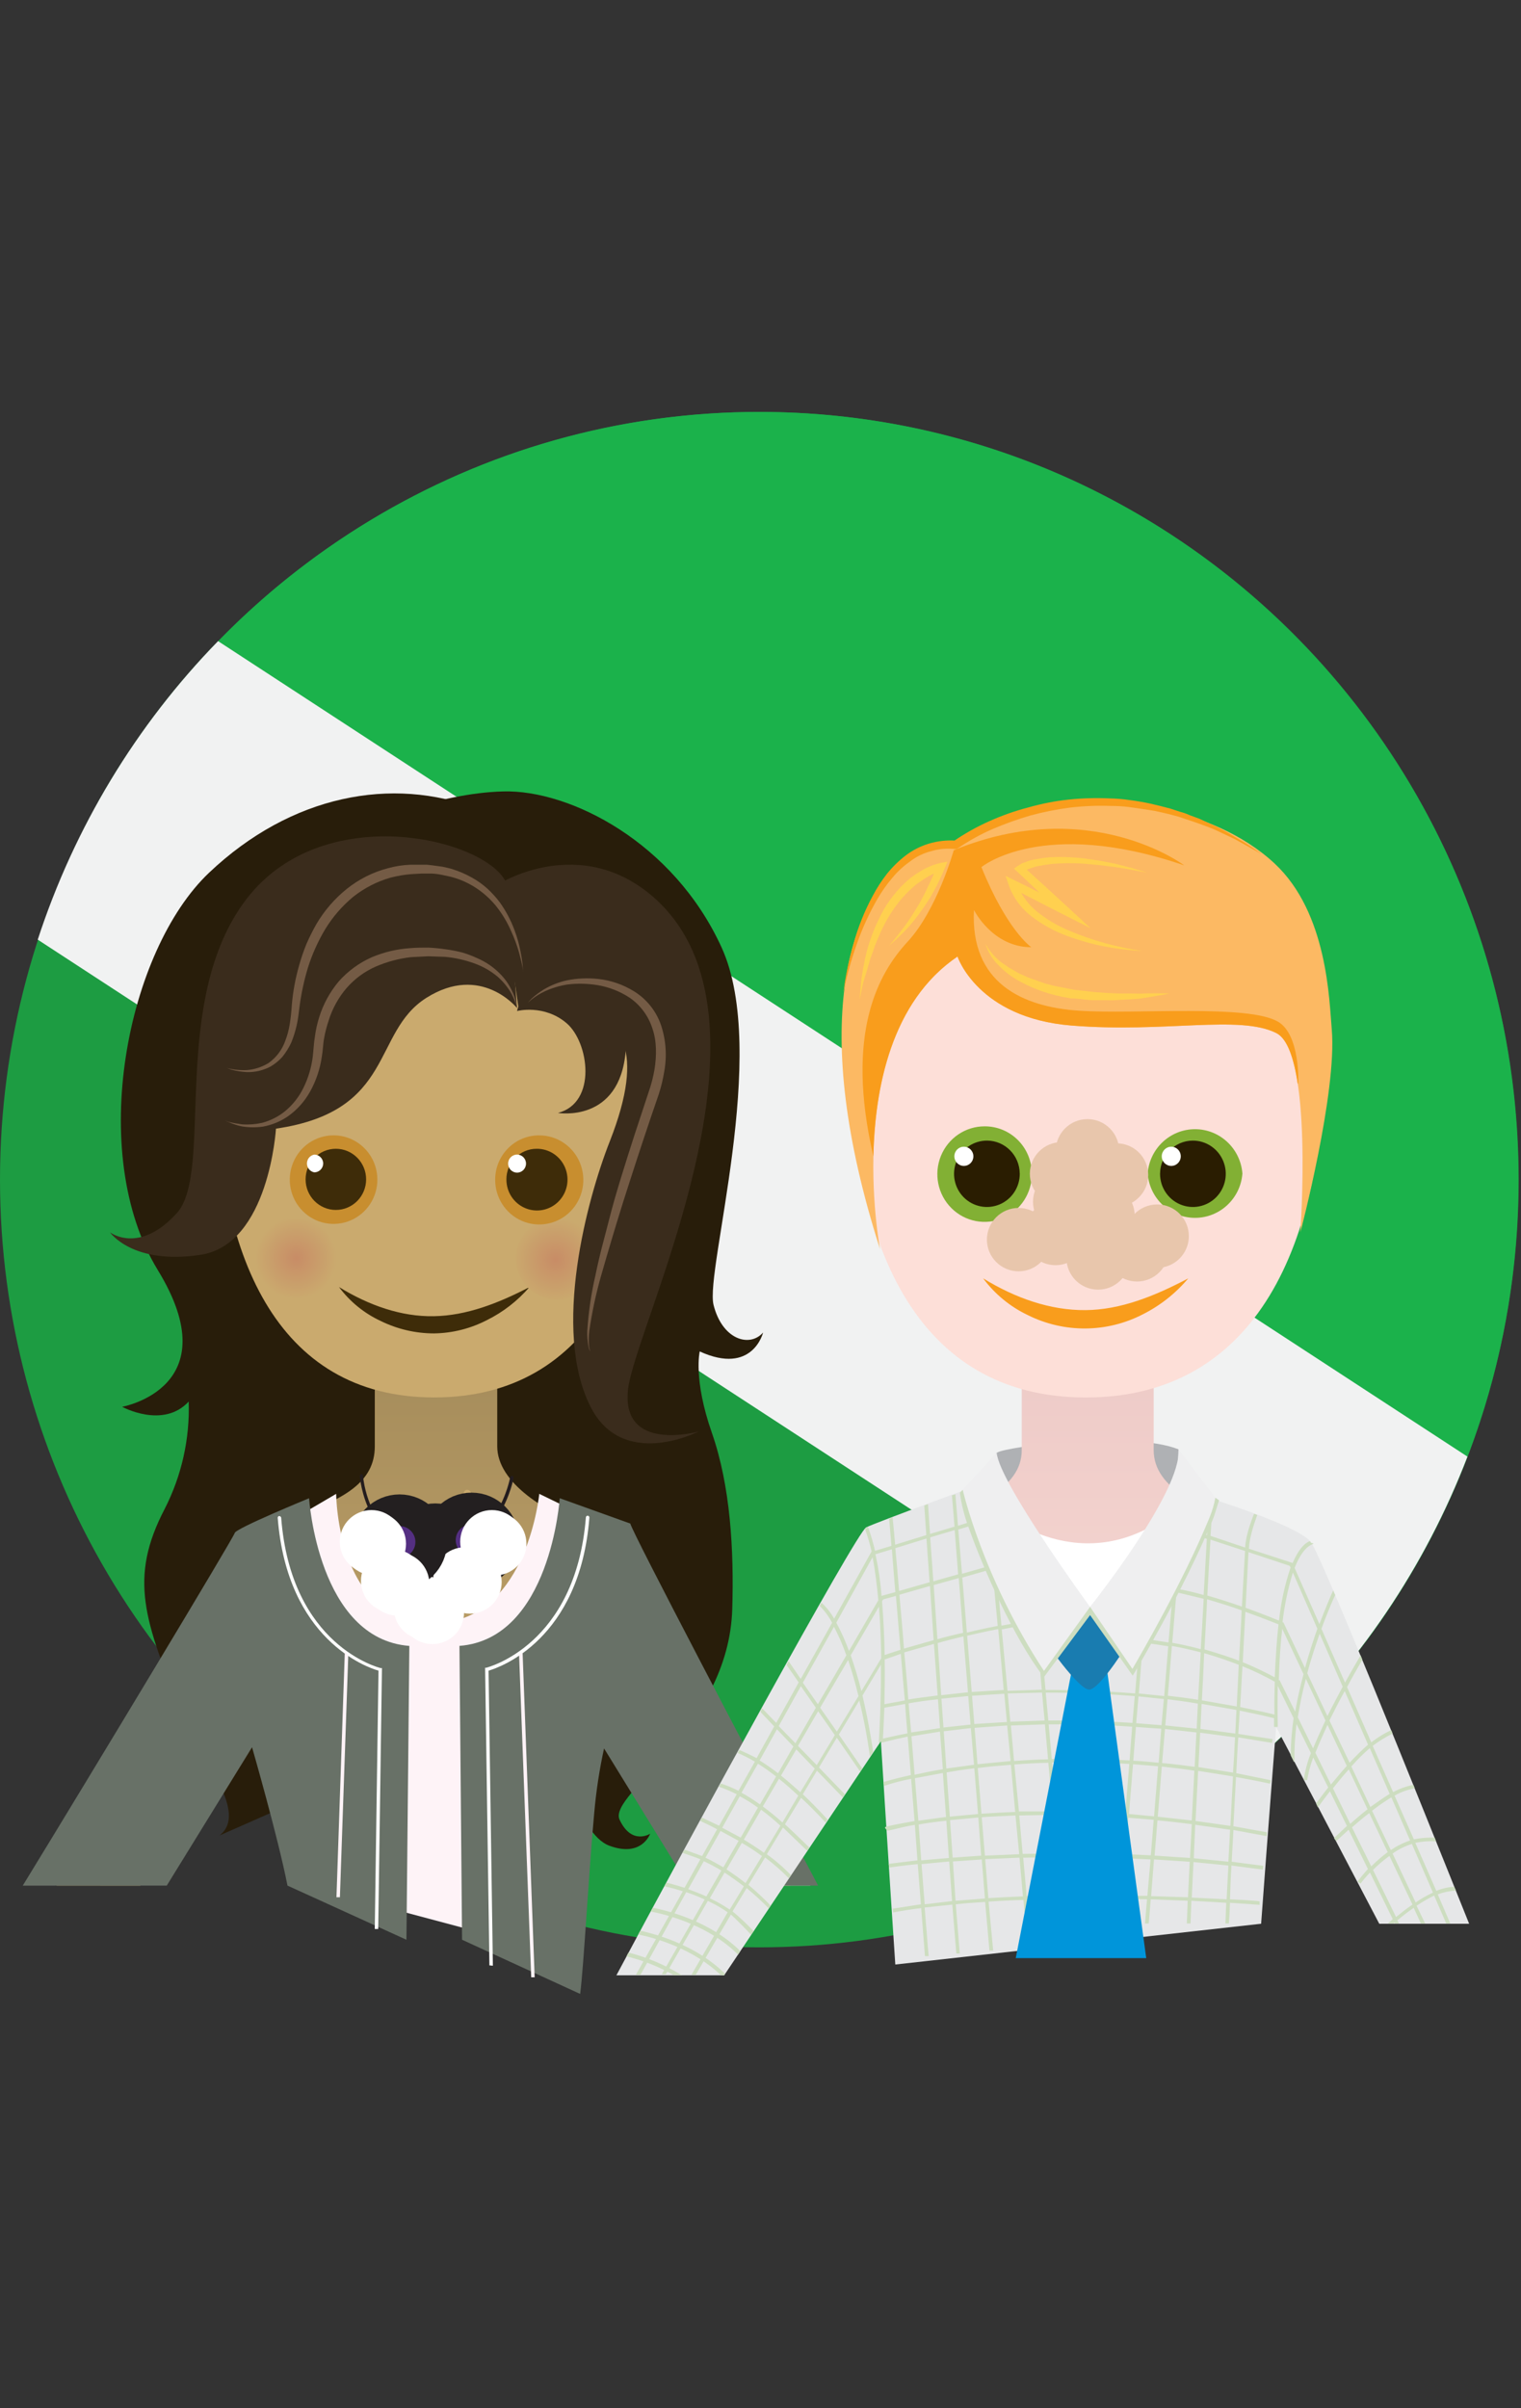 <svg height="76" viewBox="0 0 48 76" width="48" xmlns="http://www.w3.org/2000/svg" xmlns:xlink="http://www.w3.org/1999/xlink"><rect x="0" y="0" width="48" height="76" fill="#333333" stroke="none"/><linearGradient id="a" x1="49.984%" x2="49.984%" y1="99.978%" y2="-.016%"><stop offset="0" stop-color="#caaa6e"/><stop offset="1" stop-color="#a58c5b"/></linearGradient><linearGradient id="b"><stop offset="0" stop-color="#c88c66"/><stop offset="1" stop-color="#caaa6e"/></linearGradient><radialGradient id="c" cx="49.93%" cy="49.894%" gradientTransform="matrix(1 0 0 .989 0 .005)" r="49.894%" xlink:href="#b"/><radialGradient id="d" cx="50.211%" cy="49.895%" gradientTransform="matrix(1 0 0 .989 0 .005)" r="49.893%" xlink:href="#b"/><linearGradient id="e" x1="50.004%" x2="50.004%" y1="100.01%" y2="-.025%"><stop offset="0" stop-color="#fddfd8"/><stop offset="1" stop-color="#edcac7"/></linearGradient><g fill="none" fill-rule="nonzero" transform="translate(0 13)"><ellipse cx="23.964" cy="24.228" fill="#1d9c42" rx="23.964" ry="24.228"/><path d="m3.1 12.307 39.982 26.526c3.146-4.204 4.845-9.333 4.836-14.605 0-13.373-10.727-24.228-23.955-24.228-8.945 0-16.745 4.963-20.864 12.307z" fill="#1bb24b"/><path d="m6.882 7.233c-2.588 2.656-4.536 5.88-5.691 9.421l38.964 25.423c2.717-2.518 4.823-5.634 6.155-9.108z" fill="#f1f2f2"/><g transform="translate(.718 11.884)"><path d="m14.355.643c-2.7-1.039-5.882-.441-8.473 2.013s-3.882 8.842-1.618 12.546c2.264 3.704-1.127 4.311-1.127 4.311s1.291.708 2.1-.165c.038 1.174-.222 2.338-.755 3.382-1.136 2.178-.673 3.52.591 6.544.6 1.415 2.055 3.051 1.136 3.768l5.936-2.619 6.418-3.603-3.127-2.564-1.464-14.945z" fill="#281d0a"/><path d="m10.9 1.131s2.164-.983 4.264-1.039c2.1-.055 5.373 1.599 6.891 4.926 1.518 3.327-.527 10.184-.255 11.278s1.136 1.36 1.564.873c0 0-.327 1.36-2 .597 0 0-.209.873.382 2.564.591 1.691.7 3.713.645 5.561-.109 3.768-3.936 5.836-3.555 6.654.382.818.964.441.964.441s-.264.763-1.291.377-1.509-2.996-1.509-2.996l-7.336-.11-.864-3.603z" fill="#281d0a"/><path d="m3.709 34.623 3.782-5.754s2.064.965 3.073 5.754h5.055c1.109-4.733 3.327-5.653 3.327-5.653l2.955 5.653h2.318l-5.009-9.881s.455-.8-1.136-1.333c-1.591-.533-3.1-1.507-3.1-2.647v-3.006h-3.864v3.006c0 1.14-.991 1.682-2.582 2.224-1.591.542-1.791 1.526-1.791 1.526l-5.673 10.11z" fill="url(#a)"/><path d="m19.964 9.099c0 5.57-1.955 10.119-6.982 10.119-5.027 0-6.882-4.605-6.882-10.175 0-5.57 1.945-6.158 6.973-6.158 5.027 0 6.891.634 6.891 6.213z" fill="#caaa6e"/><path d="m11.191 12.335c.004.566-.331 1.078-.847 1.297-.516.219-1.112.102-1.509-.297s-.517-1-.304-1.524c.213-.523.718-.865 1.277-.865.76-0 1.377.62 1.382 1.388z" fill="#c88e2f"/><path d="m10.836 12.335c0 .533-.427.965-.955.965-.527 0-.955-.432-.955-.965s.427-.965.955-.965c.527 0 .955.432.955.965z" fill="#3e2c09"/><path d="m9.482 11.838c-.005.154-.13.276-.282.276-.134-.025-.231-.143-.231-.28 0-.138.097-.256.231-.28.156 0 .282.128.282.285z" fill="#fff"/><path d="m9.982 15.735c.945.579 1.964.938 2.991.919 1.027-.018 2.027-.404 3.018-.919-.373.432-.827.786-1.336 1.039-.518.269-1.09.414-1.673.423-.586 0-1.164-.135-1.691-.395-.517-.241-.966-.607-1.309-1.066z" fill="#3e2c09"/><path d="m9.918 14.825c0 .721-.578 1.305-1.291 1.305-.713 0-1.291-.584-1.291-1.305 0-.721.578-1.305 1.291-1.305.713 0 1.291.584 1.291 1.305z" fill="url(#c)"/><path d="m18.145 14.825c-0.0.529-.316 1.005-.799 1.207-.483.201-1.039.088-1.408-.287-.368-.375-.477-.938-.274-1.425.203-.487.676-.803 1.199-.799.342-0.0.669.138.91.383s.375.577.372.922z" fill="url(#d)"/><path d="m14.909 12.335c-.007.571.328 1.09.848 1.313s1.122.105 1.523-.297c.401-.403.521-1.01.304-1.538s-.728-.87-1.293-.866c-.76-0-1.377.62-1.382 1.388z" fill="#c88e2f"/><path d="m15.264 12.335c-.004.396.23.754.591.907.361.153.778.07 1.054-.209.277-.28.359-.701.207-1.066-.151-.365-.506-.601-.898-.597-.527 0-.955.432-.955.965z" fill="#3e2c09"/><path d="m15.318 11.838c0 .157.126.285.282.285s.282-.128.282-.285c0-.157-.126-.285-.282-.285s-.282.128-.282.285z" fill="#fff"/><path d="m12.982 24.09c-2.164 0-2.345-2.371-2.345-2.39 0-.018.018-.055.045-.064.03 0 .055.025.055.055.044.411.165.81.355 1.176.409.763 1.073 1.14 1.964 1.112 1.936-.046 2.318-2.215 2.327-2.243.009-.028.036-.046.064-.046.026.011.044.036.045.064-.009.028-.409 2.279-2.427 2.335z" fill="#231c1e"/><path d="m1.7 33.961 5.291-5.092c.709.993 1.645 3.658 1.9 5.754l8.182 2.178c.364-1.691 1.073-8.015 1.073-8.015l3.218 5.836h3.491l-6.473-11.351-2.082-1.011s-.364 3.851-3.1 4.072c-3.3.257-3.309-4.072-3.309-4.072s-2.945 1.737-3.164 1.811-5.891 10.478-5.891 10.478c1.791-.441.864-.588.864-.588z" fill="#fef3f7"/><path d="m4.545 34.623 2.691-4.366s.827 2.868 1.118 4.366l3.755 1.71.091-9.274c-2.882-.221-3.164-4.66-3.164-4.66s-2.309.947-2.345 1.094c-.036.147-4.545 7.629-6.691 11.131z" fill="#687167"/><path d="m17.591 38.042c.118-.919.264-3.768.445-5.726.06-.68.163-1.355.309-2.022l2.664 4.329h4.091c-2.055-3.888-5.873-11.158-5.927-11.425l-2.227-.8s-.291 4.439-3.164 4.66l.082 9.274z" fill="#687167"/><path d="m14.836 37.151-.136-9.311c.355-.101 2.882-.974 3.182-4.835 0-.03-.024-.055-.055-.055-.027-0-.05.019-.055.046-.318 4.053-3.118 4.743-3.145 4.752h-.036l.136 9.393z" fill="#fff"/><path d="m16.155 37.518-.382-10.276-.109.11.382 10.165z" fill="#fef3f7"/><path d="m11.227 27.84-.118 8.153h.109l.118-8.235h-.045c-.027-.009-2.827-.689-3.136-4.752-.011-.027-.035-.044-.064-.046-.027.005-.046.028-.045.055.3 3.851 2.818 4.724 3.182 4.825z" fill="#fff"/><path d="m10.009 34.991.264-7.638-.109-.11-.264 7.748z" fill="#fef3f7"/><path d="m12.255 22.555c-.062 0-.113-.048-.118-.11" fill="#fffeef" opacity=".2"/><path d="m14.145 22.252c0-.066-.053-.119-.118-.119-.031-0-.06.013-.081.035-.021.023-.031.053-.029.084" fill="#caaa6e"/><path d="m13.018 26.213c.427 0 .573-.294.573-.616 0-.322-.336-.836-.464-1.149-.048-.125-.084-.254-.109-.386-.022.12-.055.237-.1.349-.127.349-.491.882-.464 1.259.027.377.164.542.564.542z" fill="#542f82"/><ellipse cx="13.018" cy="24.062" fill="#542f82" rx="1" ry="1" stroke="#231f20"/><path d="m13.082 24.724c-.155.156-.409.836-.3 1.112.038.1.115.18.214.218.099.039.209.033.304-.016.1-.055.236-.23.173-.597-.049-.249-.151-.485-.3-.689-.036-.055-.055-.074-.091-.028z" fill="#6f2c87"/><ellipse cx="12.709" cy="25.864" fill="#fff" rx="1" ry="1"/><ellipse cx="12.927" cy="26.002" fill="#fff" rx="1" ry="1"/><path d="m14.164 25.175c.291 0 .391-.193.391-.414s-.227-.57-.309-.781c-.033-.087-.061-.176-.082-.267-.008.083-.03.163-.064.239-.091.239-.336.607-.318.855-.006.103.033.202.107.273.074.071.174.105.275.094z" fill="#542f82"/><ellipse cx="14.164" cy="23.722" fill="#542f82" rx="1" ry="1" stroke="#231f20"/><path d="m14.209 24.164c-.109.11-.282.57-.2.763.058.134.212.196.345.138.073-.046.164-.165.118-.414-.035-.168-.103-.328-.2-.469-.027-.028-.036-.046-.064-.018z" fill="#6f2c87"/><ellipse cx="13.955" cy="24.945" fill="#fff" rx="1" ry="1"/><circle cx="14.114" cy="25.041" fill="#fff" r="1"/><path d="m11.891 25.239c.291 0 .382-.193.382-.414 0-.221-.227-.57-.309-.79-.034-.082-.059-.169-.073-.257-.017.082-.042.162-.073.239-.091.239-.327.597-.318.855.009.257.118.368.391.368z" fill="#542f82"/><ellipse cx="11.891" cy="23.778" fill="#542f82" rx="1" ry="1" stroke="#231f20"/><path d="m11.927 24.228c-.109.101-.282.57-.2.754.026.069.079.123.147.149.068.026.143.022.208-.011.064-.037.155-.156.109-.404-.03-.17-.099-.33-.2-.469-.027-.037-.036-.046-.064-.018z" fill="#6f2c87"/><ellipse cx="11.673" cy="25.009" fill="#fff" rx="1" ry="1"/><circle cx="11.832" cy="25.105" fill="#fff" r="1"/><path d="m11.109 23.897c.064.006.127-.017.171-.064.044-.047.065-.111.056-.175 0-.138-.136-.331-.182-.46-.02-.047-.035-.097-.045-.147-.005.047-.018.094-.036.138-.055.138-.191.349-.182.496-.003.059.02.115.061.156.042.041.099.061.157.055z" fill="#542f82"/><path d="m11.136 23.309c-.064.064-.164.331-.118.441.037.079.129.115.209.083.036-.028.091-.092.064-.239-.02-.099-.06-.193-.118-.276-.018-.018-.018-.028-.036-.009z" fill="#6f2c87"/><circle cx="11.005" cy="23.772" fill="#fff" r="1"/><circle cx="11.095" cy="23.837" fill="#fff" r="1"/><path d="m14.918 23.897c.164 0 .218-.11.218-.239 0-.129-.127-.331-.182-.46-.02-.047-.033-.096-.036-.147 0 0-.009.037-.045.138-.036.101-.191.349-.182.496-0.0.059.024.116.068.156.043.04.101.06.16.055z" fill="#542f82"/><path d="m14.936 23.309c-.055.064-.164.331-.118.441.037.079.129.115.209.083.036-.028.091-.092.064-.239-.02-.099-.06-.193-.118-.276-.009-.018-.018-.028-.036-.009z" fill="#6f2c87"/><circle cx="14.805" cy="23.772" fill="#fff" r="1"/><circle cx="14.895" cy="23.837" fill="#fff" r="1"/><path d="m15.6 7.022s.855-.221 1.564.386c.709.607.964 2.509-.273 2.831 0 0 1.945.331 2.136-1.949.191-2.279-3.164-2.629-3.427-1.268z" fill="#3a2c1c"/><path d="m15.073 2.987.573 3.943s1.191-.322 2.164.055c.973.377 1.882 1.176.718 4.145-.718 1.82-1.836 5.965-.609 8.382 1.018 2.013 3.409.781 3.409.781s-2.445.689-2.227-1.324c.218-2.013 5.182-11.728.791-15.551-2.3-1.994-4.818-.432-4.818-.432z" fill="#3a2c1c"/><path d="m15.291 3.061.309 3.869s-1.136-1.415-2.864-.322c-1.727 1.094-.973 3.575-4.745 4.127 0 0-.218 3.649-2.373 3.98-2.155.331-2.864-.708-2.864-.708s.918.708 2.109-.607-.273-6.71 2.209-9.926c2.482-3.217 7.782-1.829 8.218-.414z" fill="#3a2c1c"/><path d="m15.6 6.93c-.012-.05-.027-.099-.045-.147-.043-.132-.101-.258-.173-.377-.112-.179-.25-.34-.409-.478-.212-.174-.452-.311-.709-.404-.302-.111-.617-.182-.936-.211l-.536-.018-.545.028c-.379.044-.749.143-1.1.294-.355.155-.672.387-.927.68-.255.297-.447.645-.564 1.02-.062.183-.111.37-.145.561-.018.092-.027.193-.036.285-.009.092-.018.193-.036.294-.055.391-.181.768-.373 1.112-.171.306-.407.57-.691.772-.24.167-.513.279-.8.331-.22.03-.444.027-.664-.009-.137-.029-.271-.072-.4-.129l-.136-.055.136.046c.135.032.272.056.409.074.21.015.421-.001.627-.046.261-.068.506-.19.718-.358.248-.202.45-.456.591-.744.158-.32.26-.665.3-1.02l.027-.294c.009-.101.018-.202.036-.303.027-.209.073-.415.136-.616.129-.415.34-.799.618-1.131.291-.327.647-.587 1.045-.763.382-.161.787-.257 1.2-.285.2-.018.391-.018.582-.018.186.009.371.027.555.055.175.023.348.057.518.101.158.047.313.105.464.175.14.06.274.134.4.221.114.079.22.168.318.267.158.156.288.34.382.542.063.128.109.264.136.404z" fill="#745b45"/><path d="m15.936 6.765.118-.129c.121-.11.252-.209.391-.294.223-.133.465-.229.718-.285.329-.068.666-.083 1-.046.403.044.792.179 1.136.395.395.246.694.623.845 1.066.156.471.19.974.1 1.461-.039.243-.097.483-.173.717l-.236.689c-.155.46-.309.919-.455 1.369-.145.45-.291.892-.427 1.324-.136.432-.264.855-.382 1.25s-.227.772-.327 1.121c-.159.561-.28 1.132-.364 1.71-.021.162-.024.325-.009.487.009.055.018.092.027.129l.018.037-.027-.037c-.016-.042-.028-.085-.036-.129-.03-.164-.042-.33-.036-.496.038-.585.123-1.166.255-1.737.073-.358.164-.744.273-1.149.109-.404.209-.827.336-1.268.127-.441.264-.882.409-1.342.145-.46.291-.91.445-1.369l.227-.689c.076-.219.133-.443.173-.671.073-.45.073-.91-.064-1.305-.125-.392-.374-.731-.709-.965-.311-.206-.661-.344-1.027-.404-.316-.051-.637-.058-.955-.018-.241.039-.477.11-.7.211-.149.069-.289.156-.418.257z" fill="#745b45"/><path d="m15.791 5.818c-.002-.056-.008-.111-.018-.165-.018-.11-.055-.267-.109-.469-.067-.236-.152-.467-.255-.689-.126-.291-.292-.563-.491-.809-.237-.284-.528-.519-.855-.689-.177-.091-.363-.162-.555-.211l-.3-.064c-.102-.021-.205-.034-.309-.037h-.327l-.318.018c-.218.018-.434.055-.645.11-.43.121-.831.328-1.182.607-.348.288-.646.633-.882 1.02-.228.382-.411.789-.545 1.213-.121.4-.209.808-.264 1.222-.027.202-.045.404-.091.597-.042.188-.1.373-.173.551-.076.161-.17.312-.282.45-.108.12-.234.222-.373.303-.227.12-.48.181-.736.175-.163-.008-.324-.032-.482-.074l-.155-.055.164.037c.153.026.309.035.464.028.241-.019.474-.095.682-.221.249-.176.437-.427.536-.717.063-.166.109-.339.136-.515.031-.195.052-.391.064-.588.036-.433.115-.861.236-1.278.064-.225.139-.446.227-.662.095-.217.201-.429.318-.634.25-.423.573-.796.955-1.103.383-.307.826-.53 1.3-.653.232-.064.469-.101.709-.11h.518l.164.018.336.046c.109.028.227.046.327.083.205.065.403.151.591.257.18.099.348.219.5.358.139.129.267.271.382.423.193.269.348.562.464.873.089.235.156.478.2.726.033.157.055.317.064.478.009.092.009.147.009.147z" fill="#745b45"/><path d="m31.164 23.474s-.7-2.307-.427-2.509c.273-.202 4.264-.699 5.736-.11l-.109 2.619-4.536 2.086z" fill="#afb1b4"/><path d="m23.018 35.827 4.373-6.204.6 6.204h10.7c.545-5.708.691-6.645.691-6.645l3.518 6.645h2.636l-4.618-10.818s-.245-1.085-1.964-1.664c-1.718-.579-3.264-1.232-3.264-2.463v-3.235h-4.164v3.235c0 1.232-1.536 1.82-3.255 2.399s-1.927 1.654-1.927 1.654l-6.3 10.892z" fill="url(#e)"/><path d="m41.073 8.309c0 6.002-2.109 10.91-7.527 10.91-5.418 0-7.427-4.963-7.427-10.974s5.045-6.627 7.518-6.627c2.473 0 7.436.68 7.436 6.691z" fill="#fddfd8"/><path d="m31.845 12.151c.007.611-.351 1.167-.908 1.406-.556.239-1.201.115-1.631-.315s-.561-1.079-.331-1.645c.23-.566.774-.935 1.379-.935.393-.002.771.153 1.05.432.28.279.438.659.44 1.057z" fill="#82b034"/><path d="m31.464 12.151c.004.425-.247.811-.636.975s-.836.075-1.134-.225c-.298-.301-.386-.754-.223-1.146.163-.392.544-.646.965-.643.565.005 1.022.467 1.027 1.039z" fill="#2a1d01"/><path d="m30 11.608c0 .168-.134.303-.3.303s-.3-.136-.3-.303c0-.168.134-.303.3-.303s.3.136.3.303z" fill="#fff"/><path d="m30.309 15.46c1.018.625 2.118 1.011 3.227 1.002 1.109-.009 2.182-.441 3.245-1.002-.395.471-.881.855-1.427 1.131-1.139.591-2.488.601-3.636.028-.556-.264-1.04-.662-1.409-1.158z" fill="#f99d1c"/><path d="m35.5 12.151c.061.789.712 1.399 1.495 1.399s1.435-.609 1.495-1.399c-.061-.789-.712-1.399-1.495-1.399s-1.435.609-1.495 1.399z" fill="#82b034"/><path d="m35.891 12.151c-.004.425.247.811.636.975s.836.075 1.134-.225c.298-.301.386-.754.223-1.146-.163-.392-.544-.646-.965-.643-.565.005-1.022.467-1.027 1.039z" fill="#2a1d01"/><path d="m35.945 11.608c0 .168.134.303.3.303.166 0 .3-.136.3-.303 0-.168-.134-.303-.3-.303-.166 0-.3.136-.3.303z" fill="#fff"/><path d="m30.773 22.776s2.682 2.353 5.591 0l-1.982 5.882z" fill="#fff"/><path d="m32.409 27.004s.927 1.654 1.273 1.654c.345 0 1.455-1.654 1.455-1.654l-1.391-1.057z" fill="#1b88c0"/><path d="m22.136 37.454 4.945-7.39s.282 4.485.455 7.05l11.545-1.287c.2-2.73.473-6.213.473-6.213l3.255 6.213h2.836c-1.682-4.2-4.655-11.59-4.991-12.04-.464-.625-4.264-1.719-4.264-1.719l-2.873 4.228-3.173-4.384s-3.418 1.25-3.727 1.406-5.655 9.954-7.882 14.136z" fill="#e6e7e8"/><path d="m44.655 34.899c.184-.067.377-.107.573-.119-.01-.017-.016-.036-.018-.055h-.009l-.027-.064c-.194.01-.385.053-.564.129l-.664-1.517c.215-.044.435-.06.655-.046-.018-.046-.027-.083-.045-.119-.22-.007-.439.011-.655.055l-.609-1.379c.198-.113.413-.19.636-.23-.011-.038-.026-.075-.045-.11-.222.045-.436.122-.636.23l-.645-1.461c.196-.149.406-.278.627-.386-.011-.038-.026-.075-.045-.11-.222.105-.433.235-.627.386l-.764-1.746c.155-.294.355-.643.482-.864l-.055-.138c-.118.202-.336.579-.491.864l-.745-1.7c.236-.643.427-1.057.436-1.066-.025-.047-.046-.096-.064-.147-.091.193-.273.634-.436 1.066l-.782-1.774c.218-.561.455-.708.555-.744s-.027-.037-.027-.046h-.009l-.036-.055c-.091.028-.318.156-.545.689l-1.382-.45c.018-.349.155-.763.264-1.066l-.1-.037c-.118.294-.264.717-.282 1.066l-1.091-.368c.027-.45.045-.717.045-.735h-.118c0 .074-.018.322-.036.708l-.182-.055-.036.11.209.064c-.027.45-.055 1.057-.1 1.774-.254-.074-.512-.136-.773-.184l-.027.11.8.193c-.027.487-.055 1.02-.091 1.59-.273-.074-.582-.147-.9-.202l.264-3.162h-.118l-.264 3.153-.6-.092-.018.119.609.092-.127 1.572-.8-.083.209-2.638h-.109l-.218 2.638c-1.009-.083-1.964-.11-2.827-.11l-.218-2.408h-.109l.209 2.399-1.082.037-.182-1.939.482-.092.391-.064-.018-.11-.4.064-.464.083-.164-1.737h-.118l.164 1.746c-.345.064-.673.138-.973.211l-.145-1.737.8-.23-.036-.11-.773.221-.118-1.397.4-.119-.027-.119-.382.119-.082-.993-.091.028h-.018l.082.993-.773.23-.064-.938h-.009l-.1.037h-.009l.064.938-.982.303c-.036-.395-.073-.79-.082-.864l-.109.046c0 .018.036.395.073.855l-.518.156c-.058-.252-.131-.501-.218-.744l-.045.018h-.018l-.027.037h-.009c.084.231.154.468.209.708l-1.182 2.123c-.106-.189-.241-.359-.4-.506l-.055.101c.155.158.287.337.391.533l-.991 1.774-.382-.561c-.027.037-.048.077-.064.119l.382.551-.709 1.278-.445-.46-.055.11.436.46-.555 1.002c-.173-.092-.391-.193-.545-.257l-.055.092c.188.079.37.171.545.276l-.518.919c-.179-.09-.364-.167-.555-.23l-.064.101c.193.066.382.146.564.239l-.555.993-.545-.257-.055.101c.009.009.3.138.536.267l-.473.846-.555-.202-.064.101c.136.046.436.147.564.202l-.5.901c-.309-.101-.545-.156-.573-.165-.006.024-.019.046-.036.064v.018l-.027.037c.197.041.391.093.582.156l-1.482 2.638h.145l1.445-2.61c.173.055.373.138.582.23l-1.355 2.362h.127l1.327-2.316c.219.101.429.221.627.358l-1.145 1.976h.136l1.109-1.903c.109.083.545.533.636.634l.082-.11c-.208-.222-.43-.431-.664-.625l.445-.735c.245.202.478.416.7.643l.055-.092c-.221-.231-.454-.449-.7-.653l.527-.864c.264.198.514.416.745.653l.055-.074.018-.018c-.234-.244-.489-.466-.764-.662l.509-.846.764.735.073-.101c-.018-.009-.373-.368-.773-.735l.509-.836c.445.414.773.781.782.79v-.018l.055-.083c-.027-.028-.336-.377-.782-.8l.445-.744.818.846.064-.101-.818-.846.564-.938.736 1.066.064-.101-.736-1.066.645-1.075c.143.585.255 1.177.336 1.774l.1-.156c-.018-.129-.127-.882-.336-1.774l.582-.974c.009 1.324-.064 2.371-.064 2.399v.083h.009l.055-.083c.001.022.004.043.009.064h.009c.009 0 .291-.083.827-.193.036.404.064.809.1 1.213-.5.11-.8.202-.864.221-.001.019.002.038.009.055l.018.064c.277-.093.559-.167.845-.221l.109 1.333c-.482.083-.791.147-.891.175-.1.028.009.074.009.119 0 .046.382-.092.891-.175l.082 1.121-.909.11c.008.039.011.079.009.119.109-.018.427-.064.909-.11.036.432.064.864.1 1.268l-.891.138.018.119c.282-.055.582-.101.882-.138.009.165.109 1.351.118 1.517h.118c-.018-.165-.109-1.36-.127-1.535l.873-.092.127 1.544h.109l-.127-1.553c.309-.037.618-.055.927-.074l.136 1.535h.118l-.145-1.544c.364-.028.736-.046 1.1-.055l.064.744h.118l-.073-.754 1.064-.028.064.781h.118l-.073-.781h1.709l-.064.781h.118l.064-.781.791.018-.064.763h.118l.064-.763 1.164.046c-.006.251-.015.49-.027.717h.118l.027-.717 1.1.064-.027.653h.109c.018-.211.027-.423.036-.653l.936.064v-.11c-.018-.009-.364-.037-.936-.064.009-.349.027-.699.045-1.066l.991.129.018-.119-1-.129c.018-.322.036-.662.055-1.002l1.045.193.018-.119-1.064-.193.082-1.553c.355.064.709.129 1.073.211l.027-.11-1.091-.221c.018-.377.036-.754.064-1.131l1.064.175.018-.119-1.082-.165c.018-.248.027-.496.045-.735.355.074.718.147 1.082.239v.276h.118c-.009-.469-.009-.892 0-1.296l.5 1.02c-.057.39-.088.783-.091 1.176l.1.202h.018c-.006-.399.015-.799.064-1.195l.455.919c-.111.274-.187.561-.227.855h.109c.04-.245.104-.485.191-.717l.473.947c-.191.239-.318.423-.382.506l.055.119h.009c0-.009.145-.211.373-.506l.536 1.094-.409.386.036.046.036.046.391-.358.609 1.241c-.117.125-.226.257-.327.395l.091.064c.094-.122.194-.238.3-.349l.718 1.471-.155.138h.182l.027-.028.018.028h.127l-.055-.101c.145-.119.318-.257.518-.395l.227.496h.136l-.273-.561c.178-.119.363-.227.555-.322l.382.882h.127zm-.873-1.7c-.216.073-.42.175-.609.303l-.591-1.241c.194-.153.398-.294.609-.423zm-.645-1.471c-.191.119-.4.267-.609.414l-.6-1.278c.18-.207.375-.4.582-.579zm-.682-1.553c-.191.165-.391.368-.582.57l-.636-1.333c.164-.331.327-.653.482-.928zm-1.527-3.502.727 1.673c-.145.276-.318.597-.482.928l-.636-1.351c.118-.46.264-.882.391-1.25zm-.845-1.93.773 1.774c-.127.358-.264.781-.391 1.241l-.682-1.443h-.027c.06-.533.17-1.059.327-1.572zm-1.4-.643 1.3.432.027.055c-.183.542-.305 1.103-.364 1.673-.182-.074-.573-.23-1.055-.404.036-.68.064-1.287.091-1.756zm-1.2-.395 1.091.358c-.027.469-.064 1.066-.1 1.756-.336-.119-.709-.239-1.091-.349.036-.717.073-1.314.1-1.765zm-1.218 3.355c.318.055.627.129.909.202-.027.478-.055.983-.082 1.498-.327-.055-.645-.092-.955-.129zm-.136 1.682c.309.037.636.083.955.138-.009.257-.027.524-.036.79l-.991-.101zm-.082.938.991.11-.055 1.085c-.345-.046-.691-.092-1.027-.119zm-6.127-.028.1 1.158-.873.119-.082-1.176zm-.864-.018-.064-.91.845-.083.073.901zm.973 1.287.118 1.443-.891.083-.1-1.397c.264-.046.555-.092.873-.129zm.109-.009.491-.055.555-.046.136 1.489c-.373.009-.727.037-1.064.055zm1.155-.11c.336-.028.691-.046 1.073-.055l.136 1.535h-1.064zm1.082-1.268c.8-.009 1.673.009 2.636.074l-.082 1.066c-.882-.055-1.7-.064-2.455-.046zm.136 2.858.109 1.213-1.064.018-.109-1.213zm.109-.11-.136-1.544c.736-.018 1.555-.009 2.436.046l-.127 1.581c-.773-.055-1.5-.083-2.173-.083zm2.418-1.489.791.064-.127 1.581-.791-.074zm.909.074c.336.037.682.074 1.027.129l-.082 1.572-1.073-.119zm-.736-2.215.8.083-.073.827-.8-.064zm-.082.965.8.055-.082 1.075c-.273-.028-.545-.055-.8-.064zm-.036-.974-.073.846c-.964-.064-1.855-.083-2.655-.074l-.082-.882c.864 0 1.809.028 2.809.11zm-2.736 1.994c-.373.009-.727.028-1.073.055l-.1-1.121 1.073-.037zm-.191-2.105.082.882-1.082.037-.082-.892zm-.991 2.16-1.045.101-.091-1.149 1.027-.074zm-.118-1.232-1.027.064-.073-.892 1.018-.064zm-.273-2.932.173 1.921-1.009.064-.145-1.774c.309-.074.636-.147.982-.211zm-.955 1.994-.845.092-.109-1.645c.245-.074.518-.138.809-.211zm-.155-1.875c-.291.064-.564.129-.809.202l-.118-1.71.791-.221zm-.264-3.244.109 1.397-.782.221-.1-1.388zm-.664 3.474-.936.267c-.045-.616-.1-1.186-.145-1.7l.964-.276zm-1.545.607h.009l.5-.175c.036.469.082.965.127 1.471l-.645.119c.009-.414.018-.901.009-1.415zm1.318-3.814.1 1.379-.964.276c-.045-.533-.082-.993-.118-1.351zm-1.7.588c.082.423.136.882.182 1.36l-.927 1.599c-.112-.307-.245-.605-.4-.892zm-1.218 2.197c.152.29.282.591.391.901l-.9 1.544-.473-.68zm-1.045 1.875.473.68-.645 1.121-.527-.542zm-.755 1.36.518.542-.482.846c-.191-.147-.391-.285-.582-.404zm-.6 1.085c.191.119.382.257.573.404l-.509.882c-.186-.135-.38-.258-.582-.368zm-.573 1.029c.199.105.391.225.573.358l-.545.947-.582-.312zm-.609 1.094.573.312-.482.836c-.182-.101-.364-.211-.564-.303zm-.445 2.068c-.2-.092-.4-.165-.573-.23l.491-.882c.19.087.376.185.555.294zm.736.414c-.2-.135-.41-.255-.627-.358l.464-.809c.227.147.427.294.609.432zm.5-.836c-.173-.138-.382-.285-.6-.432l.482-.836c.22.125.433.263.636.414zm.582-.956c-.209-.147-.427-.294-.636-.414l.545-.947c.212.157.415.326.609.506zm.582-.956c-.197-.18-.403-.348-.618-.506l.509-.873c.218.175.427.358.609.533zm.564-.956c-.182-.165-.391-.349-.609-.524l.482-.827.582.607zm.518-.855-.591-.607.636-1.094.527.754zm.636-1.057-.527-.754.882-1.507c.127.377.236.763.327 1.14zm.773-1.278c-.091-.377-.209-.763-.336-1.131l.891-1.535c.045.551.064 1.103.073 1.627zm.445-4.32.518-.156c.027.358.064.818.109 1.351l-.436.119c-.033-.442-.097-.881-.191-1.314zm.245 1.425.4-.11c.045.506.091 1.085.145 1.7l-.5.165c-.009-.551-.036-1.131-.082-1.7zm-.009 4.393c.009-.147.027-.506.045-.974l.655-.119c.018.303.045.616.073.928-.391.074-.645.138-.773.165zm.673-2.721.936-.267.118 1.627c-.364.046-.673.083-.927.129-.036-.515-.082-1.011-.127-1.489zm.218 2.528-.082-.919c.255-.046.564-.092.927-.129l.064.91zm.109 1.333c-.036-.414-.064-.809-.1-1.213l.9-.147.091 1.186c-.345.055-.636.119-.891.175zm.009.11.882-.165.1 1.388-.873.119zm.118 1.461c.245-.046.536-.083.873-.119l.082 1.176-.873.074c-.027-.368-.055-.754-.082-1.131zm.191 2.518c-.036-.414-.064-.836-.1-1.268l.873-.083.091 1.25zm.8-2.656.891-.083.091 1.204-.9.064zm.173 2.546-.082-1.241.909-.064.1 1.232zm.927-1.425-.1-1.213.264-.018.8-.037.118 1.222zm.109 1.342-.1-1.232 1.082-.046.109 1.222c-.364.012-.727.031-1.091.055zm1.209-.064-.109-1.213 1.055-.018.109 1.213zm2.9-.028c-.555 0-1.136-.009-1.727 0l-.109-1.204c.609-.009 1.255 0 1.927.028zm.1-1.296c-.673-.028-1.327-.028-1.945-.028l-.109-1.213c.655.009 1.373.028 2.155.083zm.809 1.314h-.791l.091-1.186.8.037zm.109-1.278-.8-.037.091-1.149.8.064zm1.173 1.324-1.164-.037.091-1.158 1.127.074c-.018.386-.036.763-.055 1.121zm.064-1.241-1.118-.074.091-1.112c.345.028.709.074 1.082.119zm1.155 1.305-1.1-.055c.018-.368.036-.735.055-1.121l1.1.11c-.018.368-.036.717-.055 1.066zm.055-1.186-1.091-.11c.018-.349.027-.699.045-1.057l1.1.156zm.064-1.131-1.1-.156.082-1.581 1.1.175zm.082-1.682-1.091-.175.055-1.085 1.1.147c-.018.368-.036.744-.064 1.112zm.073-1.232-1.1-.147c.009-.267.027-.524.036-.79l1.1.193c-.009.248-.027.496-.036.744zm.045-.855-1.1-.193c.027-.515.055-1.011.073-1.489.418.119.782.248 1.091.368-.018.423-.045.864-.064 1.314zm.073-1.443c-.309-.119-.682-.239-1.091-.358.027-.561.064-1.094.082-1.581.382.11.764.23 1.091.349-.018.496-.055 1.029-.082 1.59zm1.118 1.7c-.364-.092-.727-.165-1.082-.239.027-.441.045-.873.073-1.287.349.14.689.303 1.018.487-.009.331-.018.671-.009 1.039zm.009-1.176c-.328-.177-.665-.336-1.009-.478.027-.561.055-1.094.082-1.59.491.175.882.331 1.045.395-.055.496-.091 1.057-.118 1.673zm.645 1.085-.482-.974v-.018h-.036c.018-.634.055-1.167.109-1.627l.673 1.434c-.107.391-.195.786-.264 1.186zm.564 1.158-.482-.983c.065-.408.15-.813.255-1.213l.618 1.314c-.136.294-.273.597-.391.882zm.073.138c.109-.276.245-.579.382-.882l.609 1.296c-.182.202-.345.404-.5.588zm.555 1.121c.145-.184.309-.386.5-.597l.591 1.259c-.2.156-.382.312-.545.46zm.6 1.232c.164-.138.345-.303.545-.45l.582 1.232c-.184.136-.357.287-.518.45zm1.391 2.831-.727-1.489c.161-.16.334-.308.518-.441l.727 1.535c-.2.138-.373.276-.518.395zm.618-.46-.727-1.544c.186-.134.391-.236.609-.303l.664 1.535c-.19.088-.373.193-.545.312z" fill="#cdddc0"/><path d="m35.455 36.912-1.291-9.494-.991.064-1.836 9.43z" fill="#0095da"/><path d="m32.227 26.857s1.082 1.581 1.427 1.581c.345 0 1.309-1.581 1.309-1.581l-1.391-1.057z" fill="#197cb0"/><path d="m30.736 20.965c.082.947 2.945 4.862 2.945 4.862s2.909-3.64 2.791-4.972l1.164 1.526c0 .901-2.591 5.524-2.591 5.524l-1.364-1.838-1.473 1.921s-2.155-3.346-2.636-5.763z" fill="#efeff0"/><path d="m29.5 5.303s.636 1.939 3.6 2.178 5.3-.349 6.464.239c1.164.588.755 6.287.755 6.287s1.164-4.412.991-6.406c-.082-.91-.127-3.676-1.809-5.239-2.018-1.875-5.409-2.114-6.509-1.939-2.836.45-3.555 1.351-3.555 1.351s-1.173.074-1.509.358c-1.864 1.526-3.145 5.294-.873 12.408 0 0-1.282-6.71 2.445-9.237z" fill="#fcb963"/><path d="m39.618 7.362c-.945-.561-4.482-.23-6.282-.349-1.8-.119-3.436-.882-3.318-3.18 0 0 .582 1.176 1.809 1.176 0 0-.764-.524-1.573-2.528 0 0 1.918-1.59 6.4-.055 0 0-2.973-2.243-7.273-.478 0 0-.527 1.884-1.455 2.886-.927 1.002-1.982 2.886-1.082 6.774.045-2.132.555-4.881 2.655-6.305 0 0 .636 1.939 3.6 2.178s5.3-.349 6.464.239c.345.175.555.8.673 1.599l.018-.018s.064-1.526-.636-1.939z" fill="#f99d1c"/><path d="m30.373 4.89c.129.231.302.434.509.597l.164.11.073.055.091.046.164.101c.056.031.113.059.173.083l.182.083.182.064.364.129c.127.028.255.074.382.092l.382.074.091.018.1.018.191.018.391.046.391.028.4.018h.391c.136 0 .264.009.4 0 .136-.009.527-.009.791 0-.255.055-.518.092-.782.138s-.536.046-.8.064c-.133.012-.267.015-.4.009h-.409c-.134-.003-.268-.015-.4-.037l-.2-.018h-.1l-.1-.018c-.538-.085-1.057-.262-1.536-.524-.242-.131-.463-.298-.655-.496-.2-.191-.347-.432-.427-.699z" fill="#ffd04f"/><path d="m35.318 5.129c-.403-.021-.804-.07-1.2-.147-.396-.079-.785-.19-1.164-.331-.387-.141-.752-.339-1.082-.588-.346-.253-.609-.605-.755-1.011l-.1-.294.282.138.818.404.809.414-.145.221-.7-.653-.691-.653-.109-.101.118-.083.136-.083.127-.046c.082-.033.167-.058.255-.074l.264-.046.264-.028c.346-.015.692-.003 1.036.037l.509.074.509.101.5.129.491.147-.509-.092c-.164-.037-.336-.055-.5-.083l-.509-.064-.5-.046c-.336-.02-.673-.017-1.009.009l-.245.037-.245.046-.227.074-.109.046-.082.055v-.193l.709.643.7.643.736.68-.891-.45-.809-.414-.818-.423.182-.156c.125.362.348.681.645.919.307.246.646.447 1.009.597.367.156.743.288 1.127.395.382.104.773.187 1.173.248z" fill="#ffd04f"/><path d="m25.891 6.48c.068-.535.177-1.063.327-1.581.144-.528.348-1.037.609-1.517.128-.243.277-.473.445-.689.174-.216.372-.41.591-.579.224-.17.476-.298.745-.377.271-.08.554-.111.836-.092l-.082.028c.361-.25.745-.465 1.145-.643.397-.178.807-.323 1.227-.432.417-.119.842-.202 1.273-.248.432-.045.866-.057 1.3-.037.216.005.432.023.645.055.209.028.427.064.636.11.209.046.418.101.627.156l.309.101c.106.027.21.064.309.11l.3.11.291.138c.2.083.391.184.582.285l.273.165.282.165c.182.11.355.239.527.358l-.555-.312-.282-.156-.291-.138c-.191-.092-.382-.184-.582-.257l-.3-.11-.3-.101-.3-.101-.309-.083c-.209-.046-.409-.101-.618-.129-.209-.028-.418-.064-.627-.092-.209-.028-.418-.037-.627-.037-.422-.014-.844.005-1.264.055-.417.055-.83.138-1.236.248-.402.117-.796.259-1.182.423-.384.167-.753.37-1.1.607l-.045.028h-.045c-.25-.029-.504-.008-.745.064-.248.061-.48.173-.682.331-.211.147-.401.324-.564.524-.17.201-.322.416-.455.643-.267.461-.489.948-.664 1.452-.178.507-.321 1.026-.427 1.553z" fill="#f99d1c"/><path d="m27.345 4.954c.164-.184.318-.386.464-.579.145-.193.282-.404.409-.616.128-.211.243-.428.345-.653.11-.218.207-.442.291-.671l.136.175-.127.037-.145.055c-.091.043-.179.093-.264.147l-.255.175-.227.202c-.299.293-.55.631-.745 1.002l-.073.138-.036.074-.036.074-.127.294c-.042.096-.078.194-.109.294l-.109.303c-.055.202-.118.414-.182.616-.064.202-.091.423-.145.634l.055-.643c.036-.221.073-.432.118-.653.096-.43.243-.846.436-1.241.188-.405.447-.773.764-1.085.16-.161.341-.3.536-.414.094-.063.195-.115.3-.156.108-.048.221-.085.336-.11l.227-.046-.091.221c-.096.236-.205.466-.327.689-.119.22-.253.432-.4.634-.145.206-.303.402-.473.588-.171.183-.353.355-.545.515z" fill="#ffd04f"/><g fill="#e8c6ac"><ellipse cx="34.091" cy="13.483" rx="1" ry="1"/><ellipse cx="32.591" cy="14.044" rx="1" ry="1"/><ellipse cx="33.6" cy="11.434" rx="1" ry="1"/><ellipse cx="34.518" cy="12.197" rx="1" ry="1"/><ellipse cx="32.782" cy="12.16" rx="1" ry="1"/><ellipse cx="35.164" cy="14.559" rx="1" ry="1"/><ellipse cx="33.936" cy="14.816" rx="1" ry="1"/><ellipse cx="31.427" cy="14.237" rx="1" ry="1"/><ellipse cx="35.8" cy="14.127" rx="1" ry="1"/><ellipse cx="32.882" cy="13.042" rx="1" ry="1"/><ellipse cx="33.464" cy="12.454" rx="1" ry="1"/></g><path d="m32.227 28.042-.045-.055c-.891-1.158-1.873-3.364-2.336-4.678-.131-.35-.222-.714-.273-1.085l.091-.092c.009.037.636 2.776 2.564 5.717l1.455-2.022 1.336 1.958c.255-.441 1.6-2.748 2.427-4.761.086-.207.15-.423.191-.643l.118.083c-.064.175-.127.432-.2.607-.918 2.233-2.464 4.825-2.482 4.853l-.045.074-1.345-1.912z" fill="#cdddc0"/><path d="m20.8 37.454c-.521-.324-1.088-.566-1.682-.717-.025.038-.046.078-.064.119.525.128 1.03.329 1.5.597z" fill="#cdddc0"/><path d="m22.164 37.408c-.855-.855-2.045-1.222-2.673-1.36-.027.037-.048.077-.064.119.591.119 1.755.469 2.609 1.287h.1z" fill="#cdddc0"/><path d="m19.882 35.322c-.018.037-.045.074-.064.119.573.11 1.855.46 2.755 1.36l.073-.11c-.9-.892-2.155-1.25-2.764-1.369z" fill="#cdddc0"/></g></g></svg>